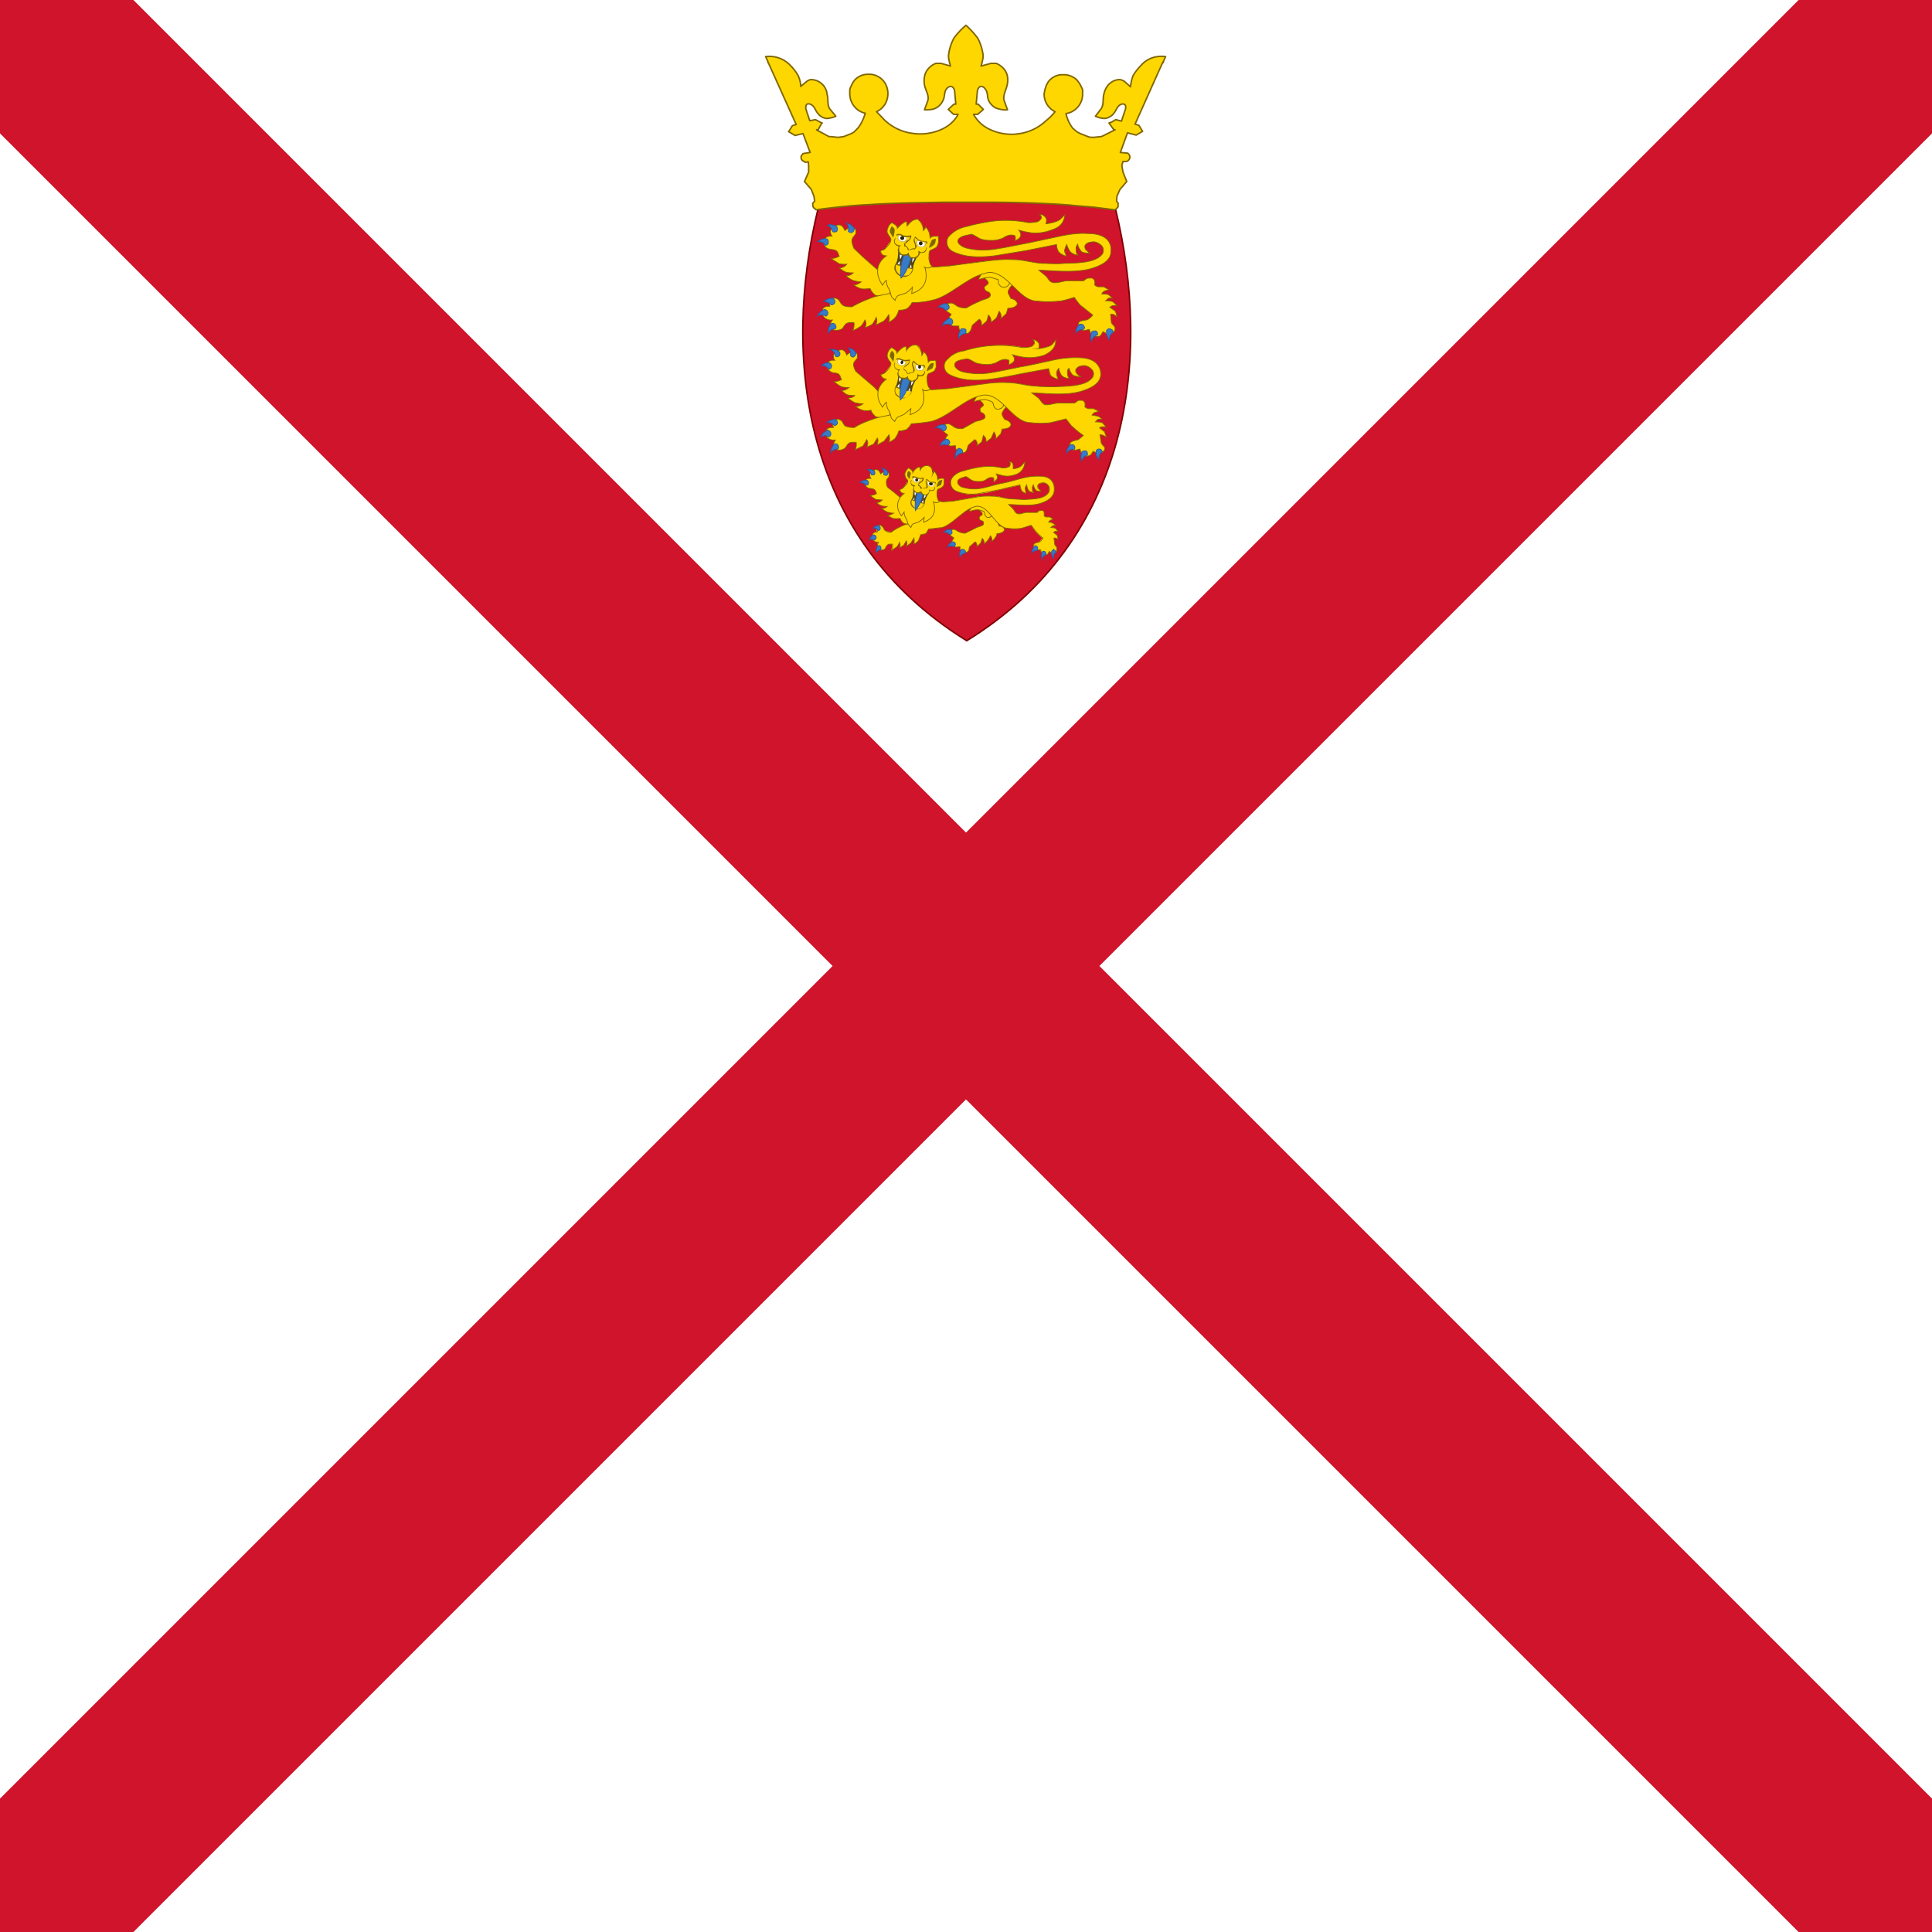 <svg xmlns="http://www.w3.org/2000/svg" id="flag-icons-je" viewBox="0 0 512 512">
  <path fill="#fff" d="M0 0h512v512H0V0Z"/>
  <path stroke="#cf142b" stroke-miterlimit="133.3" stroke-width="50" d="m0 0 512 512M0 512 512 0"/>
  <path fill="#cf142b" stroke="maroon" stroke-miterlimit="140.8" stroke-width=".4" d="M295.6 55.3c9.6 39.2 4.3 87.6-39.4 114.5-43.7-27-49-75.3-39.4-114.5 10.3-9.3 57.2-15.1 78.7 0Z"/>
  <path fill="gold" stroke="#806600" stroke-miterlimit="135.2" stroke-width=".2" d="M234 78.6a6 6 0 0 1-2.1-.4c-.6-.5-1-1-1.3-1.7-.8 0-1.6.2-2.4 0-.8-.2-1.4-.6-2-1a3 3 0 0 0 2-.8c-.7 0-1.5-.2-2.2-.4a7 7 0 0 1-1.8-1.2c.6-.1 1.3-.1 1.9-.8-.7 0-1.4 0-2-.2-.7-.3-1.2-.7-1.7-1.1.7 0 1.5-.3 2-1-.7.1-1.4 0-2-.1l-2.2-1.4c.7 0 1.5-.2 2.2-.6l-.4-1c-.6-1-1.7-.6-2.5-1-.7-.2-1.1-.8-1.2-1.5 0-.8.4-2 2.2-1.8-1-1.4 0-2.4 1-2.8 1-.4 1.7-.3 2.4 1.3a5 5 0 0 1 1.3-.8c.6-.3 1.2 0 1.6.6v1c-.3.6-.8.9-1 1.6-.2.8.5 2.3.5 2.3 2.4 2.4 5 4.6 7.6 6.8h3.7l.3 5.9H234Z"/>
  <path fill="#377bc8" stroke="#2c5aa0" stroke-miterlimit="135.2" stroke-width=".2" d="M224.3 59c.5.7.7 1.5.5 2.3.3.3.6.4 1 .3.4-.2.6-.7.6-1.1-.4-.3-.5-1-2.1-1.4Zm-4 .5a4 4 0 0 0-1 .2c.7.3 1.2.9 1.4 1.7.3.2.6 0 1 0 .3-.4.3-1 0-1.4-.3 0-.6-.4-1.4-.4v-.1Zm-1.2 3.8c-.5 0-1-.3-2.4.7.8 0 1.6.3 2 1 .4 0 .7-.2.8-.5.1-.5 0-1-.4-1.2Z"/>
  <path fill="gold" stroke="#806600" stroke-miterlimit="135.2" stroke-width=".2" d="M254 81.3c-.5-.2-1.3-1-2-1-.6 0-1.2.3-1.5.9-.1.4 0 1 .4 1.3l1.2.8a4 4 0 0 0-.8 1.4c0 .3 0 .7.4 1 .4.5.5.6 1 .7h1.4c0 .3 0 .7.2 1 .3.6 1 1 1.8 1 .4 0 .9-.3 1-.7.4-.3.3-1.2.7-1.6l1.7-1.5c.7.4.6 1 .6 1.7l1.3-1.1c.3-.5.4-1.1.5-1.7.6.4.8 1.2.7 1.9a7 7 0 0 0 1.5-1.2l.7-1.7c.5.6.6 1.3.4 2l1.5-1.4.4-1.4c1.5 0 2.4-.6 2.5-1.2 0-.5-.6-1.2-1.7-1.4l-.6-1.2a1 1 0 0 1 0-1 4 4 0 0 1 1.4-1.7l2.5-1.4-.5-2.5-6-1-6.4 1.7c1.2.5 3.8 2.4 3.6 3 0 .3-.6.6-1 1-.1.2 0 .6.2.9.3.4 1 .4 1.2.8.2.2.2.6 0 .9-.4.6-2 .8-2.6 1.2a28 28 0 0 0-3.6 1.8c-.7 0-1.4 0-2-.3Z"/>
  <path fill="gold" stroke="#806600" stroke-miterlimit="135.2" stroke-width=".2" d="M267.9 73.3s-.1 2-1 2.6c-.4.2-.9.3-1.3.2a2 2 0 0 1-1-1l-.1-1-2-.6c-1.1 0-2.2.3-3.2.6a7.2 7.2 0 0 1 2.3-3l3.5-.1 2.8 2.3Z"/>
  <path fill="gold" d="M277.2 59.3c1-.1 3-.5 3.8-1.2l1.2-1.2c-.2 2-1.2 3.3-3.4 4-1.8.7-3.7 1-5.5.8a25 25 0 0 1-3.3-.7c1 1.3.5 2.2-1 2.8 0 0 .3-1.2-.2-1.4-1-.3-2 0-3 .7-1 .4-1.9.6-2.8.6-1 0-2.1 0-3.2-.4-.7-.3-2-1.3-2.5-1.2-1.2.3-2.6.4-3.3 1.3a1 1 0 0 0 0 1c.5.7 1.4 1.2 2.4 1.4 2.4.6 5 .6 7.4.2 2.7-.4 5.9-1.1 8.6-1.6l8-1.7c2.7-.6 5.4-1 8-.8 4.7 0 6.3 2.3 6 4.8 0 2.6-3 3.8-5.3 4.5-4.3 1.2-10.1.5-13.8.4L277 73c.7.5 1 1.6 1.8 1.8 1 .4 2.8-.3 4-.4h4.4c.3-.3.7-.6 1.2-.7h1c.5.2.9.7.7 1.8.2.2.5.4.9.5h1.5l1.4.8c-.4 0-1 .2-1.3.4-.3.2-.5.4-.6.7.6 0 1.2 0 1.8.2l1 .9h-1l-.8.7s1.5 0 2 .3l1 1a6 6 0 0 0-1.2 0l-.7.4 1.4 1c.3.5.4 1 .5 1.5a7 7 0 0 0-1-.6h-.7l.2 2c0 .5.8 1 1 1.5 0 .3 0 .7-.2 1a2 2 0 0 1-2 .7l-1-.6-.6 1c-.4.3-.6.2-1.2.2-.5 0-1-.1-1.2-.4a4 4 0 0 1-.6-1.4l-1.4.3a2 2 0 0 1-1.3-.7c-.4-.5-.3-1.2 0-1.6.5-.4 1.6-.4 2.2-.6.5-.3 1-.7 1.4-1.2l-3.4-2.7a23 23 0 0 1-1.5-2s-3 1-4 1c-2 .2-4 .2-5.8 0-4.3 0-7-6-11-7.3-1-.4-2-.4-3 0-4.4.9-9.2 6-13.6 7-2 .5-3.8.7-5.6.7a5 5 0 0 1-1.3 1.6c-.7.3-1.4.4-2.2.4-.2.7-.5 1.4-1 2-.5.5-1 .9-1.7 1.2a3 3 0 0 0 0-2 8 8 0 0 1-1.3 1.7l-2 1c0-.5.4-1.1 0-1.8l-1 1.6c-.6.4-1.2.7-2 .9.4-.7.4-1.4 0-2a6 6 0 0 1-1 1.6c-.7.5-1.4.9-2.2 1.2.3-.7.4-1.4.3-2.1h-1c-1.4 0-1.5 1-2.1 1.6-.6.4-1.4.5-2 .4-1-.3-1.7-1.3-.6-2.7-1.8.2-2.7-1-2.7-2s.3-1.7 2-1.6V80c.1-.6.6-1 1.3-1 .4 0 .7.2 1 .4.4.4.5 1 1.2 1.5s2.4.4 2.4.4c1.7-1 3.6-1.8 5.5-2.5 1-.4 4.5-1 4.5-1v-8h2.9c2.4 0 8.7 1 8.7 1l4.5-.3s7.5-1.2 11-1.5c1.9-.2 3.7-.3 5.6-.2 2.7 0 5 .8 7.6 1 2 0 3.8.2 5.8 0 3-.1 8.6 0 10.3-2.6.4-.8.2-1.8-.5-2.3-.8-.7-1.8-1-2.7-.7-.6 0-1.4.5-1.5 1 0 .3 0 .7.3 1 .3.4.6.7 1 .9-.7 0-1.4 0-2-.3-.6-.6-1-1.3-1.2-2-.4.4-.5.9-.4 1.4 0 .5 0 1 .5 1.4-.8 0-1.5-.4-2-.8a6 6 0 0 1-1-2 2 2 0 0 0-.5 1.5c0 .6.2.9.4 1.6-.8-.2-1.5-.6-2-1.1-.4-.6-.6-1.3-.6-2l-8 1.6-8.5 1.4c-4.3.5-7.5.3-10.2-.8-1.3-.5-2-1-2.3-2.2-.2-1 0-1.9.8-2.5 1.2-1.2 2.8-2 4.5-2.3a49 49 0 0 1 7.8-1.5 30 30 0 0 1 8.4.5c1.3 0 2.6-.1 3-.6.3-.3.9-.7 0-1.6a2 2 0 0 1 1.7 1c.3.5 0 1.5 0 1.5h-.1Z"/>
  <path fill="none" stroke="#806600" stroke-miterlimit="135.2" stroke-width=".2" d="M277.2 59.3c1-.1 3-.5 3.8-1.2l1.2-1.2c-.2 2-1.2 3.3-3.4 4-1.8.7-3.7 1-5.5.8a25 25 0 0 1-3.3-.7c1 1.3.5 2.2-1 2.8 0 0 .3-1.2-.2-1.4-1-.3-2 0-3 .7-1 .4-1.9.6-2.8.6-1 0-2.1 0-3.2-.4-.7-.3-2-1.3-2.5-1.2-1.2.3-2.6.4-3.3 1.3a1 1 0 0 0 0 1c.5.7 1.4 1.2 2.4 1.4 2.4.6 5 .6 7.4.2 2.7-.4 5.9-1.1 8.6-1.6l8-1.7c2.7-.6 5.4-1 8-.8 4.7 0 6.3 2.3 6 4.8 0 2.6-3 3.8-5.3 4.5-4.3 1.2-10.1.5-13.8.4L277 73c.7.5 1 1.6 1.8 1.8 1 .4 2.8-.3 4-.4h4.4c.3-.3.7-.6 1.2-.7h1c.5.2.9.7.7 1.8.2.2.5.4.9.5h1.5l1.4.8a9 9 0 0 0-1.3.4c-.3.2-.5.4-.6.7.6 0 1.2 0 1.8.2l1 .9h-1l-.8.7s1.5 0 2 .3l1 1a6 6 0 0 0-1.2 0l-.7.4 1.4 1c.3.5.4 1 .5 1.5a7 7 0 0 0-1-.6h-.7l.2 2c0 .5.8 1 1 1.5 0 .3 0 .7-.2 1a2 2 0 0 1-2 .6l-1-.5-.6 1a2 2 0 0 1-1.2.4c-.5 0-1-.3-1.2-.6a4 4 0 0 1-.6-1.4l-1.4.3a2 2 0 0 1-1.3-.7c-.4-.5-.3-1.2 0-1.6.5-.4 1.6-.4 2.2-.6.5-.3 1-.7 1.4-1.2l-3.4-2.7a23 23 0 0 1-1.5-2s-3 1-4 1c-2 .2-4 .2-5.8 0-4.3 0-7-6-11-7.3-1-.4-2-.4-3 0-4.4.9-9.2 6-13.6 7-2 .5-3.8.7-5.6.7a5 5 0 0 1-1.3 1.6c-.7.3-1.4.4-2.2.4-.2.7-.5 1.4-1 2-.5.5-1 .9-1.7 1.2a3 3 0 0 0 0-2 8 8 0 0 1-1.3 1.7l-2 1c0-.5.4-1.1 0-2-.3.7-.6 1.3-1 1.8-.6.4-1.2.7-2 .9.4-.7.4-1.4 0-2a6 6 0 0 1-1 1.6c-.7.5-1.4.9-2.2 1.2.3-.7.4-1.4.3-2.1h-1c-1.4 0-1.5 1-2.1 1.6-.6.4-1.4.5-2 .4-1-.3-1.7-1.3-.6-2.7-1.8.2-2.7-1-2.7-2s.3-1.7 2-1.6V80c.1-.6.6-1 1.3-1 .4 0 .7.2 1 .4.4.4.5 1 1.2 1.5s2.4.4 2.4.4c1.7-1 3.6-1.8 5.5-2.5 1-.4 4.5-1 4.5-1v-8h2.9c2.4 0 8.7 1 8.7 1l4.5-.4 11-1.4c1.9-.2 3.7-.3 5.6-.2 2.7 0 5 .8 7.6 1 2 0 3.8.2 5.8 0 3-.1 8.6 0 10.3-2.6.4-.8.2-1.8-.5-2.3-.8-.7-1.8-1-2.7-.7-.6 0-1.4.5-1.5 1 0 .4 0 .7.3 1l1 .9s-1.6 0-2.2-.4c-.5-.6-.9-1.2-1-2-.4.5-.5 1-.4 1.5 0 .5 0 1 .5 1.4-.8 0-1.5-.4-2-.8a6 6 0 0 1-1-2l-.6 1.5c0 .6.3.9.5 1.6-.8-.2-1.5-.6-2-1.1-.4-.6-.6-1.3-.6-2l-8 1.6-8.5 1.4c-4.3.5-7.5.3-10.2-.8-1.3-.5-2-1-2.3-2.3-.2-1 .1-1.8.8-2.4 1.2-1.2 2.8-2 4.5-2.3a49 49 0 0 1 7.8-1.5 30 30 0 0 1 8.4.5c1.3 0 2.6-.1 3-.6.3-.3.9-.7 0-1.6a2 2 0 0 1 1.7 1c.3.5 0 1.5 0 1.5h-.1Z"/>
  <path fill="gold" d="M245 70.8c1 .6 2-.2 2-.2a2 2 0 0 1-.6-1c-.2-.6-.3-1.2-.2-1.7-.1-1.5.5-1.7.5-1.6l1.4-.7c.3-.4.5-.8.6-1.3v-1.7c-1.5 0-1.8 0-2.2.5l-.2-1.3a4.3 4.3 0 0 0-1-1.7c0 .4-.4.8-.6 1a6 6 0 0 0-.5-2l-1-1c-.5.1-1 .2-1.3.4a6 6 0 0 0-1.5 1.4 2 2 0 0 1 0-1.1 2 2 0 0 0-.6 0l-1 .7-1 1c0-.5-.2-.8-1.5-1.5-.5.4-.8.8-1 1.4-.2.4-.3 1-.1 1.4l.8 1.3s.4.5-.4 1.7l-1.2 1.3-1.1.4c.3.8.4 1.2 1.6 1.3-2.8 2-3 5-1 7.8.2-.5.6-1 1-1.3 0 .8.2 1.6.7 2.3.3.3.4 1.7.8 2.2l.8.8s.3-1.1.9-1.3l1.9-.6a7 7 0 0 0 1.8-1.6l-.2 1.7c3.6-1.2 4.4-3.7 3.5-7Z"/>
  <path fill="#504416" d="M238 66.4c.1 1.2-.1 2.5-.6 3.6l2.3 1 2.3.2c-.1-1 .8-2.8 1.2-3.4h-1.6l-.7-.7-1.4.3-1.3-1h-.1Z"/>
  <path fill="#fff" d="M238.6 67c-.2.5-.2 1.1 0 1.7l.6-1.4-.6-.3Zm3.3 1-.2 1.6c.4-.4.6-1 .8-1.5h-.6V68Zm-3.4 1.2a3 3 0 0 0-1 1.5h.8l.2-1.5Zm3 .8-.7 1.4.6.3c.2-.5.2-1.1 0-1.7Zm-2.7-7.7c-.4 0-.7.2-.8.5-.2.5 0 1 .8 1.2.5.2 1.2 0 1.5-.6.2-.5-.3-.8-1-1h-.5v-.1Zm4.8 1.5c-.3 0-.6 0-.7.4-.1.6.3 1.2 1 1.3.7.2 1.2 0 1.3-.5.2-.5-.2-.8-1-1a3 3 0 0 0-.6-.2Z"/>
  <path fill="#d1b948" d="M238.8 62.2h-.4c-.3 0-.5.3-.5.6-.1.3 0 .5 0 .8l.9.5c.7.2 1.4 0 1.6-.7 0-.3 0-.6-.2-.7-.3-.2-.6-.4-1-.4h-.4v-.1Zm0 .2h.5l.7.5c.2 0 .3.3.2.4a1 1 0 0 1-1.3.6c-.3-.1-.6-.3-.7-.5a.7.7 0 0 1-.1-.6c0-.2.1-.3.3-.3h.4v-.1Zm4.8 1.2h-.2c-.3 0-.6.2-.6.5-.1.6.3 1.2 1 1.4h1c.3 0 .5-.3.6-.6 0-.3 0-.5-.2-.7l-.8-.5h-.8v-.1Zm0 .2.7.2c.3 0 .5.2.7.3 0 .2.2.4 0 .6 0 .2-.2.3-.3.4h-.8a1 1 0 0 1-.8-1.2c0-.2 0-.2.3-.2h.2v-.1Z"/>
  <path fill="gold" d="M238.8 61.3c-.4 0-.7 0-1 .2v.6h.4l.6.2 1.2.5h1.3l-1-.6c-.5-.2-1-.8-1.5-1ZM245 63h-2.5l1 .7 1.3.2h.6l.4.4.2-.6c-.2-.4-.5-.7-1-.7Zm-7.6 7c-1.2 3 3.6 4.5 4.3 1.2-1.6-.1-3-.6-4.3-1.3Z"/>
  <path fill="#806600" d="m237.4 69.8-.1.2c-.4.6-.4 1.4 0 2a2.5 2.5 0 0 0 4.7-.7V71h-.2c-1.5-.1-3-.6-4.2-1.3l-.2-.2v.2Zm0 .3c1.4.6 2.9 1 4.4 1.2a3 3 0 0 1-1 1.6c-.7.2-1.3.2-2 0-.5-.2-1-.6-1.2-1.1-.3-.6-.3-1.2 0-1.7h-.1Z"/>
  <path fill="#377bc8" stroke="#2c5aa0" stroke-miterlimit="135.2" stroke-width=".2" d="M239.6 67.4c-.7 2-1.2 4.2-.8 6.3 1.4-1.5 2.2-3.7 2.7-5.7l-.4-.3a6 6 0 0 1-.4-.6 3 3 0 0 1-.6.3h-.6Z"/>
  <path fill="gold" d="M243.2 58.2c-.5 0-1 .1-1.4.3a6 6 0 0 0-1.4 1.3v-1a2 2 0 0 0-.6 0l-1 .7-1 1c.4 0 1.5-1 1.9-.8.3 0 0 1 .4 1s.8-.6 1.4-1c.4-.5 1-.8 1.4-.7.4.3.8.7 1 1.3 0 .8.3 1.6.6 1.7.4.2.7-.7 1-.6.4 0 .6 1.5 1 1.7l-.2-1.4-.6-1a2 2 0 0 0-.5-.6c0 .4-.3.8-.5 1a6 6 0 0 0-.5-2l-1-1Zm-6 5.2c-.4.8.2 1.6 1.3 1.8l-.4 1 .5 1 1 .5 1-.4.7.9 1 .2 1-.7.6-.8h.7l.7-.4.2-.8a2 2 0 0 1-2.4.4c0 .4-.2.8-.4 1.2a1 1 0 0 1-1 .2 2 2 0 0 1-1-.8c-.3.2-.7.4-1 .3-.4-.1-.8-.5-1-1 0-.4.1-.8.5-1.1-2.2-.6-1.4-1.2-2-1.5Zm-1 .2-1.8 2.5-1.1.4c.3.8.4 1.2 1.6 1.3-2.8 2-3 5-1 7.8.2-.5.6-1 1-1.3 0 .8.2 1.6.7 2.3.3.3.4 1.7.8 2.2l.8.8s.3-1.1.9-1.3l1.9-.6a7 7 0 0 0 1.8-1.6l-.2 1.7c3.6-1.2 4.4-3.7 3.5-7 .9.6 1.9-.2 2-.2-.4-.3-.6-.6-.7-1-.2-.6-.2-1.2-.2-1.7l-.1-1.1-.5 1.5v1.6a5 5 0 0 1-1.7-1c.3 1.3.6 2.5.7 3.7 0 .8-.1 1.6-.4 2.3-.4.6-1 1.1-1.5 1.6 0-.7.2-1.4.3-2l-.3-2.8-.8 2.6-1.1 1.8c.2-2 0-2-.2-2.7 0 0-.4 2.4-1.2 3.4a7 7 0 0 1-1.5.7c-.3 0-.5.3-.6.5l-.6-1.6a10 10 0 0 1-1.1-2c-.3-1.1 1-3.4 1-3.4-.4 0-1 .6-1.5 1.3-.5.5-.9 1-1.2 1.6-.3-.7-.4-1.5-.5-2.2 0-.7.2-1.4.7-2 .5-1 3-2.8 3-2.8a4 4 0 0 1-2.6 0l1.2-1.5a6 6 0 0 0 .5-1.8Zm4.7 1-1.3.2v.5h.5l.7 1 1.6-.4.2-.3-1.4-.8h-.4v-.2Z"/>
  <path fill="none" stroke="#806600" stroke-miterlimit="135.2" stroke-width=".2" d="M245 70.8c1 .6 2-.2 2-.2a2 2 0 0 1-.6-1c-.2-.6-.3-1.2-.2-1.7-.1-1.5.5-1.7.5-1.6l1.4-.7c.3-.4.5-.8.6-1.3v-1.7c-1.5 0-1.8 0-2.2.5l-.2-1.3a4.3 4.3 0 0 0-1-1.7c0 .4-.4.8-.6 1 0-1.2-.6-2.3-1.5-3-1.3 0-2 .8-2.8 1.8a2 2 0 0 1 0-1.1 2 2 0 0 0-.6 0l-1 .7-1 1c0-.5-.2-.8-1.5-1.5-.5.4-.8.8-1 1.4-.2.4-.3 1-.1 1.4l.8 1.3s.4.5-.4 1.7l-1.2 1.3-1.1.4c.3.8.4 1.2 1.6 1.3-2.8 2-3 5-1 7.8.2-.5.6-1 1-1.3 0 .8.2 1.6.7 2.3.3.3.4 1.7.8 2.2l.8.8s.3-1.1.9-1.3l1.9-.6a7 7 0 0 0 1.8-1.6l-.2 1.7c3.6-1.2 4.4-3.7 3.5-7Z"/>
  <path fill="#806600" d="M236.3 60a3 3 0 0 0-.5 1.5l.9 1.5c.2-.7.4-1.4.4-2.1 0-.4-.8-1-.8-1Zm2 2h-.3c-.2 0-.4 0-.5.4.2 0 .5 0 .7-.2h.2l1 .6h1.8l-.2.6-.8.5-.3.4a1 1 0 0 0-.3.3v.7h.2c.3 0 .7.4.7.8l.2.2h.6a1 1 0 0 1 1-.2h.2V66l.4-.5v-.3a7 7 0 0 0-.2-.5l-.3-1V63l1.5 1h1.2c.2 0 .2.2.3.3l.4.5-.1-.7c-.2-.2-.3-.2-.5-.2l-1.1-.1c-.6-.2-1-.6-1.4-1l-.2-.1-.1.2c-.2.3-.3.6-.3 1l.4 1v.9c-.5 0-1 0-1.4.4h-.2c-.2-.5-.6-1-1-1.2v-.4l.4-.3.8-.7c.2-.3.4-.6.4-1v-.2h-.3c-.6.1-1.1.1-1.6 0-.3 0-.6-.3-1-.4l-.3-.1Zm-1 1c-.4.5-.5 1-.2 1.6.3.4.6.6 1 .7v.2l-.2.7c0 .5.4 1 .7 1.3.3.2.7.3 1.2.3l.7-.2.6.6c.3.2.7.3 1 .3.9 0 1.5-.6 1.7-1.4V67c.4.1.8 0 1.2-.1.4-.3.7-1 .6-1.4-.3.2 0 .7-.8 1.2a1 1 0 0 1-1 0l-.4-.3v.8l-.2.5c-.3.3-.7.5-1 .5-.4 0-.7 0-1-.2l-.3-.6-.1-.5-.3.3-.3.2h-.5a1 1 0 0 1-.8-.1c-.4-.3-.6-.7-.6-1.1v-.5c0-.2 0-.3.2-.4l.2-.3h-.4c-.4 0-.7-.2-1-.5-.4-.6 0-1 0-1.4Zm10.7.3s-.8 0-1.1.4c-.3.6-.6 1.3-.7 2 .5-.2 1-.5 1.5-1 .2-.4.3-1 .3-1.4Z"/>
  <path fill="#2b2200" d="M239.2 62.6a.5.5 0 1 0-.2 1 .5.5 0 0 0 .2-1ZM244 64a.5.5 0 1 0 0 1 .5.5 0 0 0 0-1Z"/>
  <path fill="#377bc8" stroke="#2c5aa0" stroke-miterlimit="135.2" stroke-width=".2" d="M220.6 79c-.4.2-1-.2-2.3 1 .7-.1 1.5.2 2 .8.4 0 .7-.2.9-.5a1 1 0 0 0-.6-1.3Zm30.3 1.5c-.4 0-1-.2-2.3.9.7-.1 1.5.2 2 .8.3 0 .7-.2.9-.5a1 1 0 0 0-.6-1.2ZM218.4 82c-.3.4-1 .3-1.8 1.8a2 2 0 0 1 2.3 0c.3-.2.5-.5.5-.8 0-.6-.5-1-1-1Zm33 2.4c-.3.4-1 .3-1.7 1.9.6-.5 1.5-.6 2.3-.2.3-.2.5-.5.5-.8a1 1 0 0 0-1-1h-.1Zm-30.6 1.3c-.3 0-.5 0-.6.2-.1.4-.8.7-.7 2.4a2 2 0 0 1 1.9-1.2c.2-.2.2-.6 0-1a.9.9 0 0 0-.6-.4Zm65.7.2h-.4c-.2.5-1 .7-1 2.4.4-.7 1.2-1 2-1 .3-.2.4-.5.2-.8a.9.9 0 0 0-.8-.6Zm-31.3 1.2c-.3 0-.5 0-.6.2 0 .4-.7.7-.5 2.4a2 2 0 0 1 1.9-1.3v-1a.9.9 0 0 0-.8-.3Zm39 0a1 1 0 0 0-1 .6c.2.5-.2 1 .8 2.4a2 2 0 0 1 1-2c0-.4-.2-.7-.5-.8l-.3-.1v-.1Zm-4.2.6a1 1 0 0 0-.7.3c0 .5-.6 1 0 2.5a2 2 0 0 1 1.5-1.7c.2-.3 0-.7-.2-1a1 1 0 0 0-.6-.1Z"/>
  <path fill="gold" stroke="#806600" stroke-miterlimit="128.6" stroke-width=".2" d="M234 110.8c-.6 0-1.3-.2-2-.4-.5-.5-1-1-1.2-1.7-.7.2-1.5.2-2.3 0a6 6 0 0 1-1.8-1 3 3 0 0 0 2-.7 9 9 0 0 1-2.2-.3 10 10 0 0 1-1.8-1.2c.6-.1 1.3-.1 1.8-.7-.7 0-1.4 0-2-.2-.6-.3-1-.7-1.5-1.1.7 0 1.4-.3 2-.8a7 7 0 0 1-2-.2 10 10 0 0 1-2-1.4 4 4 0 0 0 2-.5l-.4-1c-.5-1-1.6-.6-2.3-1a2 2 0 0 1-1.1-1.4c-.1-.7.3-2 2-1.7-.8-1.3 0-2.2 1-2.6.9-.4 1.6-.3 2.2 1.2.3-.4.8-.6 1.3-.8.5-.2 1.2 0 1.5.6v1c-.3.5-.8.8-1 1.5-.1.8.6 2 .6 2l4.9 4.2 2.3 2.5h3.4l.3 5.5H234v.2Z"/>
  <path fill="#377bc8" stroke="#2c5aa0" stroke-miterlimit="128.6" stroke-width=".2" d="M224.8 92.2c.5.5.7 1.2.6 2 .2.3.5.5.8.4.4-.2.7-.7.6-1.1-.3-.3-.4-1-2-1.3Zm-3.8.4h-1a2 2 0 0 1 1.4 1.8c.2.2.6.2.9 0 .4-.3.4-1 0-1.3-.2 0-.5-.4-1.3-.5Zm-1.1 3.6c-.4 0-1-.3-2.3.7.7-.1 1.5.2 2 .9.3 0 .6-.1.7-.4.2-.5 0-1-.4-1.2Z"/>
  <path fill="gold" stroke="#806600" stroke-miterlimit="128.6" stroke-width=".2" d="M253.2 113.3c-.6-.2-1.3-1-2-1-.6 0-1.2.4-1.4.9-.1.4 0 1 .4 1.3l1 .8c-.4.3-.6.7-.7 1.2 0 .4.1.7.5 1 .3.5.4.6 1 .7l1.2-.1c0 .3 0 .6.2 1 .3.5 1 .9 1.7.9.4 0 .9-.2 1-.6.3-.3.3-1.2.6-1.5l1.6-1.4c.7.4.7 1 .6 1.6l1.3-1 .4-1.7c.5.4.8 1 .7 1.8l1.4-1.1.7-1.6c.4.5.6 1.2.4 1.9l1.4-1.4.4-1.3c1.4 0 2.3-.5 2.3-1.2 0-.4-.5-1.1-1.6-1.3a6 6 0 0 1-.6-1 1 1 0 0 1 0-1 4 4 0 0 1 1.4-1.6c.7-.6 1.5-1 2.4-1.4l-.5-2.4-5.6-1-6.2 1.6c1 .5 3.6 2.3 3.4 3 0 .2-.6.5-.8.8-.2.3 0 .6 0 .9.4.4 1 .4 1 .8.3.2.3.5.2.8-.4.6-1.8.8-2.5 1l-3.4 1.9c-.7 0-1.4 0-2-.3Z"/>
  <path fill="gold" stroke="#806600" stroke-miterlimit="128.6" stroke-width=".2" d="M266.3 105.7s0 2-1 2.5c-.4.2-.8.3-1.2.2-.4-.2-.7-.6-.8-1l-.2-.8a8 8 0 0 0-2-.7c-1 0-2 .2-3 .6a6 6 0 0 1 2.2-2.8l3.3-.2 2.7 2.2Z"/>
  <path fill="gold" d="M275.2 92.4c1-.1 3-.5 3.6-1.1l1-1.2c0 1.9-1 3-3 4a12 12 0 0 1-5.3.6 24 24 0 0 1-3.2-.7c1 1.3.6 2-1 2.7 0 0 .3-1.2-.1-1.3-1-.4-2 0-3 .6-.8.4-1.7.6-2.5.6-1 0-2-.1-3-.4-.7-.3-2-1.2-2.5-1.1-1 .2-2.4.3-3 1a1 1 0 0 0 0 1.2c.5.7 1.3 1.1 2.2 1.3 2.3.5 4.7.6 7 .2 2.6-.4 5.6-1.1 8.2-1.6 2.5-.4 5.8-1.2 7.8-1.6 2.4-.6 5-.9 7.5-.8 4.4 0 5.9 2.3 5.8 4.6-.2 2.5-3 3.6-5.2 4.3-4 1.2-9.6.5-13.1.4l1.7 1.3c.6.5 1 1.5 1.7 1.8 1 .3 2.7-.4 3.8-.4h4.2l1-.7h1c.6.2.9.7.7 1.7.2.2.5.4.9.5h1.4l1.4.7-1.3.4-.5.6 1.6.3c.4.2.8.5 1 .8h-1a5 5 0 0 0-.7.7s1.4 0 1.9.3l.9 1H292c-.3 0-.5.2-.6.3l1.3 1 .5 1.4-1-.5-.7-.1.3 2c0 .4.7 1 .9 1.3.2.4 0 .8-.2 1a2 2 0 0 1-1.8.6l-1-.5-.6.9c-.4.3-.6.3-1.2.2-.4 0-.8 0-1.1-.3-.3-.4-.5-1-.6-1.4l-1.3.3a2 2 0 0 1-1.3-.6c-.3-.5-.2-1.1.2-1.5.4-.4 1.4-.5 2-.7l1.3-1.1c-1.2-.8-2.2-1.7-3.2-2.6l-1.4-1.8-4 1a22 22 0 0 1-5.4 0c-4 0-6.8-5.7-10.4-7-1-.4-2-.4-3-.1-4.1.9-8.7 5.8-13 6.8a46 46 0 0 1-5.2.6c-.3.6-.7 1-1.2 1.5a6 6 0 0 1-2.1.4 7 7 0 0 1-1 2 6 6 0 0 1-1.6 1c.2-.6.2-1.3 0-2l-1.3 1.7-1.8 1c0-.5.4-1.1 0-1.8l-1 1.6-1.8.8a2 2 0 0 0 0-2l-1 1.7-2.1 1c.3-.5.4-1.2.3-2h-1c-1.3 0-1.4 1-2 1.6-.6.4-1.4.6-2 .4-.8-.3-1.5-1.2-.5-2.6-1.7.2-2.6-.8-2.5-1.8 0-1 .3-1.6 2-1.5-.2-.4-.3-.8-.2-1.2 0-.6.6-1 1.3-1 .4 0 .7.2 1 .4.4.4.5 1 1 1.4a6 6 0 0 0 2.4.4c1.6-1 3.4-1.7 5.2-2.3 1-.4 4.2-1 4.2-1v-7.7c1 0 1.9.2 2.8 0 2.3 0 8.3 1 8.3 1l4.3-.3 10.6-1.4c1.7-.2 3.4-.3 5.2-.2 2.6 0 4.8.8 7.2.9 1.9.2 3.7.2 5.5.2 3-.2 8.2 0 9.9-2.6.4-.8.2-1.7-.5-2.2-.7-.7-1.7-1-2.6-.7-.6 0-1.3.6-1.4 1 0 .4 0 .8.3 1 .2.3.5.6 1 .8-.7 0-1.4 0-2-.3-.5-.6-1-1.2-1.1-2-.4.4-.5 1-.4 1.4 0 .5.1 1 .5 1.4-.8 0-1.5-.4-2-.8-.4-.6-.7-1.2-.8-1.8a2 2 0 0 0-.6 1.3c0 .6.3.9.4 1.5-.8-.2-1.4-.5-2-1-.3-.6-.5-1.3-.5-2-1.5.5-4.4 1-7.6 1.6a95 95 0 0 1-8 1.4c-4.2.5-7.2.2-9.7-.8-1.3-.5-2-1-2.3-2.1-.2-1 .1-1.8.8-2.4 1.1-1.2 2.6-2 4.3-2.2 2.4-.6 4.9-1.1 7.4-1.4a27 27 0 0 1 8 .4c1.2.2 2.5 0 2.9-.5.3-.3.8-.7 0-1.5a2 2 0 0 1 1.6 1c.2.4 0 1.4 0 1.4h-.1Z"/>
  <path fill="gold" stroke="#806600" stroke-miterlimit="128.6" stroke-width=".2" d="M275.2 92.4c1-.1 3-.5 3.6-1.1l1-1.2c0 1.9-1 3-3 4a12 12 0 0 1-5.3.6 24 24 0 0 1-3.2-.7c1 1.3.6 2-1 2.7 0 0 .3-1.2-.1-1.3-1-.4-2 0-3 .6-.8.4-1.7.6-2.5.6-1 0-2-.1-3-.4-.7-.3-2-1.2-2.5-1.1-1 .2-2.4.3-3 1a1 1 0 0 0 0 1.2c.5.7 1.3 1.1 2.2 1.3 2.3.5 4.7.6 7 .2 2.6-.4 5.6-1.1 8.2-1.6 2.5-.4 5.8-1.2 7.8-1.6 2.4-.6 5-.9 7.5-.8 4.4 0 5.9 2.3 5.8 4.6-.2 2.5-3 3.6-5.2 4.3-4 1.2-9.6.5-13.1.4l1.7 1.3c.6.5 1 1.5 1.7 1.8 1 .3 2.7-.4 3.8-.4h4.2l1-.7h1c.6.2.9.7.7 1.7.2.2.5.4.9.5h1.4l1.4.7-1.3.4-.5.6 1.6.3c.4.2.8.5 1 .8h-1a5 5 0 0 0-.7.7s1.4 0 1.9.3l.9 1H292c-.3 0-.5.2-.6.3l1.3 1 .5 1.4-1-.5-.7-.1.3 2c0 .4.7 1 .9 1.3.2.4 0 .8-.2 1a2 2 0 0 1-1.8.6l-1-.5-.6.9a2 2 0 0 1-1.2.4c-.5 0-.9-.2-1.1-.5-.3-.4-.5-1-.6-1.4l-1.3.3a2 2 0 0 1-1.3-.6c-.3-.5-.2-1.1.2-1.5.4-.4 1.4-.5 2-.7l1.3-1.1c-1.2-.8-2.2-1.7-3.2-2.6l-1.4-1.8-4 1a22 22 0 0 1-5.4 0c-4 0-6.8-5.7-10.4-7-1-.4-2-.4-3-.1-4.1.9-8.7 5.8-13 6.8a46 46 0 0 1-5.2.6c-.3.6-.7 1-1.2 1.5a6 6 0 0 1-2.1.4 7 7 0 0 1-1 2 6 6 0 0 1-1.6 1c.2-.6.2-1.3 0-2l-1.3 1.7-1.8 1c0-.5.4-1.1 0-1.8l-1 1.6-1.8.8a2 2 0 0 0 0-2l-1 1.7-2.1 1c.3-.5.4-1.2.3-2h-1c-1.3 0-1.4 1-2 1.6-.6.4-1.4.6-2 .4-.8-.3-1.5-1.2-.5-2.6-1.7.2-2.6-.8-2.5-1.8 0-1 .3-1.6 2-1.5-.2-.4-.3-.8-.2-1.2 0-.6.6-1 1.3-1 .4 0 .7.2 1 .4.4.4.5 1 1 1.4a6 6 0 0 0 2.4.4c1.6-1 3.4-1.7 5.2-2.3 1-.4 4.2-1 4.2-1v-7.7c1 0 1.9.2 2.8 0 2.3 0 8.3 1 8.3 1l4.3-.3 10.6-1.4c1.7-.2 3.4-.3 5.2-.2 2.6 0 4.8.8 7.2.9 1.9.2 3.7.2 5.5.2 3-.2 8.2 0 9.9-2.6.4-.8.2-1.7-.5-2.2-.7-.7-1.7-1-2.6-.7-.6 0-1.3.6-1.4 1-.1.3 0 .7.3 1 .2.3.5.5 1 .8-.8 0-1.5-.1-2.1-.4a4 4 0 0 1-1-1.8c-.4.3-.5.8-.4 1.3 0 .5.1 1 .5 1.4-.8 0-1.5-.3-2-.7-.4-.6-.7-1.2-.8-2a2 2 0 0 0-.6 1.4c0 .6.3.9.4 1.5-.8-.2-1.4-.5-2-1l-.5-1.8-7.6 1.4a95 95 0 0 1-8 1.4c-4.2.5-7.2.2-9.7-.8-1.3-.5-2-1-2.3-2.1-.2-1 .1-1.8.8-2.4 1.1-1.2 2.6-2 4.3-2.2a31 31 0 0 1 15.4-.9c1.2 0 2.5-.1 2.9-.5.3-.4.8-.8 0-1.6a2 2 0 0 1 1.6 1c.2.4 0 1.4 0 1.4h-.1Z"/>
  <path fill="gold" d="M244.6 103.3c.9.6 1.8-.1 2-.2-.4-.3-.6-.6-.7-1a6 6 0 0 1-.2-1.6c-.1-1.4.5-1.6.5-1.5l1.3-.6c.3-.3.5-.8.6-1.2l-.1-1.7c-1.3 0-1.7 0-2 .5l-.2-1.3a4 4 0 0 0-.5-1l-.5-.5c0 .3-.3.7-.5 1 0-.7-.3-1.4-.5-2a1.5 1.5 0 0 0-2.2-.6c-.6.3-1 .8-1.4 1.3v-1h-.6a6.2 6.2 0 0 0-1.9 1.7c0-.5-.2-.8-1.4-1.5-.5.3-.8.8-1 1.3a2 2 0 0 0-.1 1.4c.2.4.4.8.8 1.2 0 0 .4.4-.4 1.6a6 6 0 0 1-1.1 1.2c-.3.3-.7.4-1.1.4.3.8.4 1.2 1.5 1.3-2.6 1.9-3 4.9-1 7.4.3-.5.6-1 1-1.3 0 .8.2 1.6.7 2.3.3.2.4 1.6.7 2l.8.8s.4-1 .9-1.2l1.6-.7 1.8-1.5-.2 1.6c3.4-1.2 4.2-3.5 3.3-6.7Z"/>
  <path fill="#504416" d="M238 99a7 7 0 0 1-.7 3.6l2.2.9 2.2.2c-.1-1 .7-2.6 1.2-3.2h-1.6l-.8-.7-1.3.3-1.2-1Z"/>
  <path fill="#fff" d="M238.4 99.7c-.2.5-.2 1 0 1.6l.6-1.3-.6-.3Zm3.2 1-.2 1.5c.4-.4.6-.9.8-1.4l-.6-.1Zm-3.2 1c-.5.4-.7.9-.8 1.5h.6l.2-1.4v-.1Zm2.8.9-.7 1.3.6.3c.1-.5.1-1.1 0-1.6Zm-2.6-7.3c-.5 0-.8 0-1 .4 0 .5.3 1 1 1 .5.3 1.1 0 1.4-.5 0-.4-.3-.7-1-1h-.4Zm4.5 1.3c-.3 0-.5 0-.6.4-.1.5.3 1 .9 1.2.6.2 1.2 0 1.3-.5 0-.4-.2-.8-1-1l-.6-.1Z"/>
  <path fill="#d1b948" d="M238.6 95.2h-.4c-.3 0-.5.2-.5.5s0 .5.2.7c.2.3.5.5.8.5.5.2 1.2 0 1.5-.6 0-.3 0-.6-.2-.7-.3-.2-.6-.4-1-.4h-.4Zm0 .2h.5l.7.4.2.4a1 1 0 0 1-1.3.5.7.7 0 0 1-.6-.4.6.6 0 0 1-.1-.5c0-.2 0-.4.3-.4h.4-.1Zm4.6 1h-.2c-.3.1-.5.3-.5.5-.2.6.3 1.3 1 1.4h.9c.2-.1.4-.3.5-.6 0-.3 0-.5-.2-.7-.3-.2-.5-.4-.8-.4a3 3 0 0 0-.7-.1v-.1Zm0 .3h.7l.7.5v.5l-.3.4h-.8a1 1 0 0 1-.8-1.1c0-.2.2-.3.4-.3Z"/>
  <path fill="gold" d="M238.6 94.3a1 1 0 0 0-.8.2l-.1.5h.4l.5.2 1.2.5h1.2l-1-.5c-.4-.3-.8-.8-1.3-1h-.1Zm6 1.7H242l1 .7h1.3l.5.3.4.2.2-.5a1 1 0 0 0-.8-.7h-.1Zm-7.2 6.6c-1.2 2.9 3.4 4.4 4 1.2a9.7 9.7 0 0 1-4-1.2Z"/>
  <path fill="#806600" d="M237.3 102.3v.2c-.3.6-.3 1.3 0 2a2.4 2.4 0 0 0 4.3-.7v-.2a9 9 0 0 1-4-1.2h-.2l-.1-.1Zm.2.4c1.2.6 2.6 1 4 1-.2.7-.6 1.2-1 1.6a3 3 0 0 1-1.7 0 3 3 0 0 1-1.4-1.1 2 2 0 0 1 0-1.5Z"/>
  <path fill="#377bc8" stroke="#2c5aa0" stroke-miterlimit="128.6" stroke-width=".2" d="M239.3 100c-.6 2-1 4-.7 6 1.4-1.4 2-3.4 2.6-5.4l-.4-.3-.3-.5-.6.3h-.6Z"/>
  <path fill="gold" d="M242.8 91.4c-.5 0-1 0-1.3.2-.6.3-1 .8-1.4 1.3v-1h-.5a4 4 0 0 0-1 .7c-.4.3-.8.6-1 1 .5 0 1.5-1 1.9-.8.3 0 0 1 .4 1s.8-.6 1.3-1.1c.4-.4 1-.7 1.4-.6.4.3.7.8.8 1.3.2.7.4 1.4.7 1.6.3 0 .6-.7 1-.6.3 0 .5 1.4.9 1.6l-.3-1.3a4 4 0 0 0-1-1.5c0 .3-.3.7-.4 1 0-.7-.3-1.4-.5-2l-1-.8Zm-5.6 4.8c-.4.9.2 1.6 1 1.8l-.3 1 .6 1 1 .4 1-.4.6.8.8.2 1-.6.6-.8h.7l.6-.3.2-.8a2 2 0 0 1-2.2.3c0 .4-.2.8-.4 1.2-.3.2-.7.3-1 .2a2 2 0 0 1-1-.8c-.3.2-.6.4-1 .3a1 1 0 0 1-.8-.8c-.1-.5 0-1 .4-1.2-2-.6-1.3-1.1-1.8-1.5Zm-1 .3-1.7 2.3c-.3.3-.7.4-1.1.5.3.7.4 1 1.5 1.2-2.6 1.9-3 4.9-1 7.4.3-.5.6-1 1-1.3 0 .8.2 1.6.7 2.3.3.2.4 1.6.7 2l.8.8s.4-1 .9-1.2l1.6-.7 1.8-1.5-.2 1.6c3.4-1.2 4.2-3.5 3.3-6.7.9.6 1.8-.1 2-.2-.4-.3-.6-.6-.7-1-.2-.5-.2-1-.2-1.6l-.1-1-.5 1.5v1.4l-1.6-.8.7 3.5c0 .7-.2 1.5-.4 2.2-.4.6-1 1-1.5 1.5l.3-2-.3-2.6a14 14 0 0 1-.7 2.4l-1 1.8c0-1.8 0-2-.2-2.6 0 0-.4 2.3-1.2 3.2l-1.4.7c-.3 0-.5.3-.6.5l-.6-1.5c-.4-.7-.8-1.3-1-2-.3-1 1-3.2 1-3.2-.4 0-1 .6-1.5 1.3l-1.1 1.4c-.2-.7-.4-1.3-.4-2 0-.6.2-1.3.5-1.8.6-1 3-2.8 3-2.8-.9.3-1.7.3-2.5 0 0 0 1-1.1 1-1.4.4-.5.5-1.1.6-1.7Zm4.4 1h-1.1v.5h.5l.6 1 1.6-.4.2-.3-1.4-.8a2 2 0 0 0-.4 0Z"/>
  <path fill="none" stroke="#806600" stroke-miterlimit="128.6" stroke-width=".2" d="M244.6 103.3c.9.6 1.8-.1 2-.2-.4-.3-.6-.6-.7-1a6 6 0 0 1-.2-1.6c-.1-1.4.5-1.6.5-1.5l1.3-.6c.3-.3.5-.8.6-1.2l-.1-1.7c-1.3 0-1.7 0-2 .5l-.2-1.3a4 4 0 0 0-.5-1l-.5-.5c0 .3-.3.7-.5 1 0-1.1-.6-2.2-1.5-2.8-1.2 0-2 .6-2.6 1.5v-1h-.6a6.2 6.2 0 0 0-1.9 1.7c0-.5-.2-.8-1.4-1.5-.5.3-.8.8-1 1.3a2 2 0 0 0-.1 1.4c.2.4.4.8.8 1.2 0 0 .4.4-.4 1.6a6 6 0 0 1-1.1 1.2c-.3.2-.7.4-1.1.4.3.8.4 1 1.5 1.3-2.6 1.9-3 4.8-1 7.4.3-.5.6-1 1-1.3 0 .8.2 1.6.7 2.3.3.2.4 1.6.7 2l.8.8s.4-1 .9-1.2l1.6-.7 1.8-1.5-.2 1.6c3.4-1.2 4.2-3.5 3.3-6.7Z"/>
  <path fill="#806600" d="M236.3 93c-.3.4-.5.9-.5 1.4l.9 1.5a7 7 0 0 0 .3-2c0-.4-.7-1-.7-1Zm1.9 1.9h-.3c-.2 0-.4.2-.5.5l.6-.2h.3l1 .5h1.7l-.3.6-.7.5-.3.3-.2.3v.7c.4 0 .7.4.8.8l.2.2h.5a1 1 0 0 1 1-.3l.4-.5V98l-.1-.5-.4-1 .2-.6c.3.4.8.7 1.3 1h1.2l.2.2.4.5-.1-.7c-.1-.2-.2-.1-.4-.2h-1.2c-.5-.3-1-.6-1.2-1l-.2-.1-.2.2c-.2.3-.3.6-.2 1l.3 1a5.3 5.3 0 0 1 0 .8 2 2 0 0 0-1.3.4h-.1c-.2-.5-.6-1-1-1.2v-.4l.4-.3.8-.6c.2-.3.3-.6.3-1v-.2h-.3a3 3 0 0 1-1.5 0l-1-.4h-.2Zm-1 1c-.3.5-.4 1-.1 1.5.2.4.5.6.9.7v.2l-.2.7c0 .5.3.9.7 1.2.3.2.7.3 1 .3.2 0 .5 0 .8-.2l.5.6c.3.2.7.3 1 .2.8 0 1.4-.5 1.6-1.2v-.2c.4.1.8 0 1.2-.1.4-.3.6-.8.5-1.3-.3.2 0 .6-.7 1a1 1 0 0 1-1 0l-.3-.2v.8l-.3.5c-.3.3-.7.4-1 .5-.3 0-.5 0-.7-.2-.3-.2-.4-.4-.5-.6v-.5l-.3.3-.4.2h-.4l-.8-.1c-.3-.3-.6-.6-.6-1v-.6l.3-.3.2-.2h-.4c-.4 0-.8-.3-1-.6-.3-.5 0-1 0-1.3Zm10.2.3s-.8 0-1 .4c-.4.5-.7 1.1-.8 1.8l1.5-.8c.2-.4.4-1 .3-1.4Z"/>
  <path fill="#2b2200" d="M239 95.6a.5.5 0 0 0-.1.9.5.5 0 0 0 0-1Zm4.6 1.2a.5.5 0 0 0 0 .9.5.5 0 0 0 0-1Z"/>
  <path fill="#377bc8" stroke="#2c5aa0" stroke-miterlimit="128.6" stroke-width=".2" d="M221.4 111.2c-.4 0-1-.2-2.3.8a2 2 0 0 1 2 .8c.3 0 .6-.2.8-.5.1-.5-.1-1-.5-1.1Zm28.8 1.3c-.4.2-1-.2-2.3.9a2 2 0 0 1 2 .8c.4 0 .7-.2.8-.5.2-.5 0-1-.5-1.2Zm-31 1.6c-.3.3-1 .2-1.7 1.7a2 2 0 0 1 2.2 0c.3-.2.5-.5.5-.8 0-.6-.5-1-1-1Zm31.5 2.3c-.3.3-1 .2-1.6 1.7a2 2 0 0 1 2-.1c.4-.2.6-.5.6-.8-.1-.5-.5-.9-1-.8Zm-29.2 1.2a1 1 0 0 0-.6.2c0 .4-.7.6-.7 2.2a2 2 0 0 1 1.9-1 1 1 0 0 0 0-1 .9.9 0 0 0-.6-.4Zm62.5.2h-.4c-.1.5-.8.6-1 2.3a2 2 0 0 1 2-1c.3-.1.3-.5.2-.8a.8.8 0 0 0-.8-.5Zm-29.8 1a1 1 0 0 0-.5.3c0 .4-.7.7-.5 2.3a2 2 0 0 1 1.8-1.3c.1-.3.1-.6 0-.8a.9.9 0 0 0-.8-.4v-.1Zm37 .2c-.3 0-.6.2-.7.5 0 .4-.3 1 .7 2.3a2 2 0 0 1 .9-2c0-.3-.2-.6-.4-.7a1 1 0 0 0-.4-.1Zm-4 .5a1 1 0 0 0-.5.3c0 .4-.5.9 0 2.4a2 2 0 0 1 1.5-1.6c0-.3 0-.7-.2-1a.9.9 0 0 0-.7-.1Z"/>
  <path fill="gold" stroke="#806600" stroke-miterlimit="103.2" stroke-width=".2" d="M241 138.9c-.5 0-1 0-1.5-.2a3 3 0 0 1-1-1.3 7 7 0 0 1-1.8 0c-.6-.2-1-.5-1.5-.8.5 0 1.1-.3 1.6-.6-.6 0-1.2-.2-1.7-.3a8 8 0 0 1-1.5-1c.5 0 1 0 1.5-.5-.6 0-1.1 0-1.6-.2s-.9-.5-1.2-.8a2 2 0 0 0 1.5-.7l-1.6-.1a8 8 0 0 1-1.6-1.1c.6 0 1.2-.2 1.7-.5l-.3-.7c-.5-.8-1.3-.5-2-.8-.5-.3-.8-.7-.8-1.2 0-.6.2-1.5 1.6-1.3-.7-1 0-2 .8-2.2.7-.3 1.3-.2 1.8 1a2 2 0 0 1 1-.6c.4-.2 1 0 1.2.5v.8c-.2.4-.6.6-.7 1.2 0 .6 0 1.2.4 1.7 0 0 2.7 2 3.9 3.3l1.9 2v-.1h2.7l.2 4.5h-3Z"/>
  <path fill="#377bc8" stroke="#2c5aa0" stroke-miterlimit="103.2" stroke-width=".2" d="M233.7 124c.5.5.6 1 .5 1.8l.6.2c.4-.1.6-.5.5-1-.3-.1-.3-.6-1.6-1Zm-3 .4a3 3 0 0 0-.8 0c.5.3.9.8 1 1.4.2.1.5.1.8 0 .2-.3.2-.8 0-1-.2 0-.4-.3-1-.4Zm-1 2.9c-.6 0-1.3 0-1.8.6.6-.1 1.2.2 1.6.7.2 0 .5-.1.6-.3.2-.4 0-.8-.3-1h-.1Z"/>
  <path fill="gold" stroke="#806600" stroke-miterlimit="103.2" stroke-width=".2" d="M254.3 141c-.5-.1-1-.7-1.5-.7s-1 .2-1.2.6c-.1.3 0 .7.3 1l.9.7a3 3 0 0 0-.6 1c0 .3 0 .6.3.8.3.4.4.5.9.6l1-.1v.7c.3.5.8.8 1.5.8.3 0 .6-.2.8-.5.2-.2 0-1 .5-1.2l1.2-1.1c.5.3.5.8.5 1.3l1-1 .4-1.2c.4.3.6 1 .5 1.5l1-1 .7-1.2c.3.4.5 1 .3 1.5.4-.3.8-.7 1-1.1.3-.3.4-.7.4-1 1.2 0 1.9-.5 2-1 0-.4-.5-1-1.4-1l-.4-1v-.7c.2-.5.5-1 1-1.3.6-.4 1.3-.8 2-1l-.4-2-4.5-.7-5 1.2c1 .4 3 1.8 2.8 2.4 0 .2-.5.4-.7.6-.2.2 0 .6 0 .8.3.3.8.3 1 .6v.7c-.3.4-1.5.6-2 .9l-2.8 1.4c-.6 0-1-.1-1.5-.3Z"/>
  <path fill="gold" stroke="#806600" stroke-miterlimit="103.2" stroke-width=".2" d="M263.4 134.9s-.1 1.6-.8 2c-.3.2-.6.3-1 .2-.3-.2-.6-.5-.6-.8l-.2-.7a5 5 0 0 0-1.6-.5c-.8 0-1.6.2-2.4.5.4-.9 1-1.7 1.8-2.2l2.6-.2 2.2 1.7Z"/>
  <path fill="gold" d="M268.6 124.2c.5 0 1.8-.3 2.3-1l.7-.8c0 1.3-.8 2.6-2 3.2-1.2.5-2.4.7-3.6.5l-2-.5c.7 1 .3 1.6-.7 2 0 0 .2-1-.1-1-.6-.2-1.3 0-2 .6a3 3 0 0 1-1.6.4c-.7 0-1.4 0-2-.3-.5-.2-1.3-1-1.7-1-.7.3-1.6.4-2 1a1 1 0 0 0 0 .9c.3.5.8.9 1.5 1 1.5.4 3 .5 4.6.2 1.8-.3 3.7-1 5.4-1.3 1.7-.3 4-1 5.2-1.3a16 16 0 0 1 5-.6c3 0 3.9 1.8 3.8 3.7-.1 2-2 2.9-3.4 3.4-2.7 1-6.4.4-8.7.4l1 1c.5.4.7 1.2 1.3 1.4.7.3 1.7-.3 2.5-.3h2.8c.1-.2.4-.4.7-.5h.7c.3 0 .5.5.4 1.3 0 .2.3.3.5.4h1l.9.6a5 5 0 0 0-.8.3 2 2 0 0 0-.4.5c.4 0 .7 0 1 .2.4.2.6.4.8.7h-.7l-.5.5s1 0 1.3.3l.6.7a3 3 0 0 0-.8 0l-.4.3c.3.2.7.4 1 .8l.2 1-.6-.3h-.5l.2 1.5c0 .4.5.8.6 1l-.1 1c-.3.4-.8.5-1.3.4-.3-.1-.5-.2-.6-.4l-.4.7c-.3.3-.4.2-.8.2a1 1 0 0 1-.7-.3c-.2-.3-.4-.7-.4-1h-1a.9.9 0 0 1-.7-.4c-.2-.4-.2-.8 0-1.2.3-.3 1-.3 1.4-.5.3-.2.6-.5.9-1-.8-.6-1.5-1.3-2.1-2l-1-1.4-2.6.8a12 12 0 0 1-3.6 0c-2.7 0-4.5-4.6-7-5.6-.6-.3-1.3-.3-1.8-.1-2.8.7-5.8 4.6-8.6 5.5l-3.6.4-.7 1.2-1.4.3-.6 1.6a4 4 0 0 1-1.2.9c.1-.5.1-1.1 0-1.6l-.8 1.3-1.2.9c.2-.5.2-1 0-1.5l-.7 1.2-1.1.7c.2-.5.2-1 0-1.5a5 5 0 0 1-.7 1.2l-1.4 1a3 3 0 0 0 .2-1.7h-.7c-.8 0-1 .9-1.3 1.3-.4.3-1 .3-1.3.2-.5-.2-1-1-.4-2-.9.1-1.7-.6-1.6-1.4 0-.8.2-1.4 1.3-1.3v-1c0-.4.3-.8.7-.8.3 0 .5.2.7.4.3.3.3.8.7 1 .5.4 1 .5 1.5.5 1-.8 2.2-1.4 3.5-2l2.8-.7v-6.2h1.9c1.8.2 3.7.4 5.5.8l2.8-.2 7-1.2a19 19 0 0 1 3.4-.1c1.8 0 3.2.6 4.9.7l3.6.2c2-.2 5.4 0 6.5-2.1a1.7 1.7 0 0 0-2-2.3c-.4 0-1 .4-1 .8 0 .3 0 .6.2.8l.7.6c-.5 0-1 0-1.3-.2-.4-.5-.6-1-.7-1.5-.3.3-.4.6-.3 1 0 .4 0 .8.3 1-.5 0-1-.2-1.3-.5a3 3 0 0 1-.5-1.5c-.3.3-.4.7-.4 1l.2 1.3c-.5-.2-1-.5-1.2-.8a5 5 0 0 1-.4-1.5l-5 1a47 47 0 0 1-5.4 1.3 11 11 0 0 1-6.4-.6c-.8-.3-1.4-1-1.5-1.8-.2-.7 0-1.4.5-2a5 5 0 0 1 2.8-1.6c1.6-.5 3.3-.9 5-1.1a16 16 0 0 1 5.3.3c.6 0 1.3 0 1.9-.4.3-.4.3-1 0-1.3.5 0 .9.4 1 .9v1Z"/>
  <path fill="gold" d="m271.6 122.4-1.4 2a6 6 0 0 1-2.6.9c-1 0-1.8 0-2.6-.2l-2.5-.8.7 1.6c-.5-.2-1-.2-1.5-.1l-1.5.7c-.6.2-1.5 0-2.1-.1-.7-.1-1-.5-1.5-.3l-.6.2 1.9 1 1.8.3 1-.2 1.4-.8h1l.3.4v.8l.7-.6.2-.6-.2-1 1.3.4 1.7.2 1.8-.4 1.6-.7.7-1 .4-1.7Zm4.7 4.9c-.5 0-.9 0-1.2.3a2 2 0 0 0-.5 1.7c-.3-.7-.6-1.3-.7-2-.6.7-.7 1.7-.8 2.5-.4-.8-.6-1.5-.8-2.3-.6.5-1 1.2-1.2 2a4 4 0 0 1-.4-1.8h-.3c-2.2.4-7.3 2-11.2 2.5-2.2.2-4.6 0-6-1-.6-.5-1-1.1-1-1.8l-.3 1 .7 1.2 1.4.8 2.8.7 3-.3 1.7-.2 8.8-2 .2 1 .6.8.8.4-.3-1v-.7l.5-.5.4 1.3.6.5.9.2-.4-.6v-.8l.2-.6.5 1 .5.5h1l-.6-.7-.2-.7.5-.5 1-.3.8.3.7.6v1.6c1.5-1.3 0-3.2-1.7-3.1Zm1.7 3Zm1.3-1.6a4 4 0 0 1-1 2.5c-2.6 2.9-8.6 2-11.5 1l-1.3-.3a14 14 0 0 0-.6-.3c-.7-.1-1.3-.2-2-.1h-3.3l-7 1.3-2.8.2a40.7 40.7 0 0 0-7.3-.7v1l2.5.6h-.3l-1.8 3-.3-1.4-.2 2.4-.3.6-2.1.5-2.1 1-1.7 1-1.6-.3-.7-1.2.6 1.8c.4.5 1.8.6 1.8.6l3-2a9 9 0 0 1 1.4-.4c.3.4.8.7 1.4 1 0-1.4.8-1.4 2-2.1l.2.9s2.3-.8 3-1.6l1-1.6v-2h1.6c2.4 0 5-1.1 7.3-1.4 2-.3 4-.7 5.7-.3 1.5.2 2 .8 3.3 1.7 1 .8 2 3 3.5 3l1.3-.2c.7-.1 1-.4 1.8-.4h2c.7-.8 1-.8 1-.7.5.3.6.8.2 1.3.4.4 1 .7 1.7.6-.3.3-.6.7-.8 1.2.5-.1 1 0 1.5.2a3 3 0 0 0-.7 1.2c.4 0 .9 0 1.4.2-.4.2-.7.3-.8.7.5.2.8.5 1.2.8-.5 0-.8 0-1 .4l1 1.5-.2-1.4h.5l.6.5a3 3 0 0 0-.3-1l-1-1 .5-.1h.8l-.6-.8c-.4-.3-1.3-.3-1.3-.3l.5-.4c.2-.1.4-.2.7-.1l-.7-.7-1.1-.2c0-.2.2-.3.4-.5l.8-.3-1-.5h-1a1 1 0 0 1-.4-.5c0-.8-.1-1.2-.4-1.3h-.7c-.3 0-.6.3-.7.6l-2.8-.1c-.8 0-1.8.6-2.5.3-.6-.2-.8-1-1.2-1.4l-1.1-1v-.1h6.9c2-.3 4.2-.8 5-3.2v-1.7Zm-20 4.5c-.7 0-1.4.2-2 .5-1.7.8-3.2 1.9-4.6 3l-2.8 1.8c-1.4.3-2.8.6-4.1.6 0 0-.4 1.4-1 1.7-.3.2-1.4-.3-1.4-.3v1.2l-.4 1.2a4 4 0 0 0-.3-1l-.8-.7-.3 1.2-.8 1.3-.1-.8-.7-1-.3 1.2a9 9 0 0 1-.6 1l-.1-.5-.7-1.1-.7 1.3a8 8 0 0 1-.5.7c0-.4-.2-.7-.3-1a1 1 0 0 0-1-.3c-.8 0-1.2 1-1.8 1.9-.1 0-.4.2-.3 0v-.7a.5.5 0 0 0-.6-.2c-.3.2.6-1.2.6-1.2h-1.4c-.3-.1.2 0 0-.8 0-.7-.5-.6-.3-.7.4 0 .8 0 1.2.2 0 0-.4-.4-.2-.7 0-.1.5-.4.5-.8s-.1-.8-.4-1c-.1.5-.7.4-.8.9v.9c-1 0-1.2.6-1.2 1.3 0 .8.7 1.5 1.6 1.4-.6 1-.1 1.8.4 2 .4.1.9 0 1.3-.2.4-.4.5-1.3 1.3-1.3h.7c0 .5 0 1-.2 1.6l1.4-1 .7-1.1c.2.5.2 1 0 1.5l1-.7.8-1.2c.2.5.2 1 0 1.5l1.2-1 .9-1.2c.1.5.1 1 0 1.6a4 4 0 0 0 1-1c.4-.4.5-1 .7-1.5.5 0 1 0 1.4-.3l.7-1.2c1.2 0 2.4-.2 3.6-.4 2.8-1 5.8-4.8 8.6-5.5.6-.3 1.3-.3 1.9 0 2.4 1 4.2 5.7 6.9 5.7 1.2 0 1.9.3 3.6 0l2.6-.8 1 1.4c.6.7 1.2 1.4 2 2l-.8 1c-.4.2-1 .2-1.3.5-.3.3-.3.8-.1 1.2.2.3.5.5.8.5l.9-.2c0 .4.2.7.4 1 .2.3.4.5.7.5.3 0 .6 0 .8-.3l.4-.7.6.4c.4.2 1 0 1.3-.4.2-.4 0-1.2-.2-1.6v1a.8.8 0 0 0-1.4 0c-.3 0-.5-.3-.5-.6l-.2 1c-.1 0 0 .3-.3.5 0-1-.6-1-1-.8-.2-.3-.2-.5-.2-.8-.3 0-.6.2-.8.3-.2 0-.1-.1-.2-.4 0-.3-.4-.2-.4-.3l1.4-.7c.4-.3.7-.7.9-1.2a16 16 0 0 1-2.3-2.2l-1.2-2.1c-1.4.4-2.9.8-4.3 1-1.1 0-2.2-.1-3.1-.5-1.5-.8-2.5-2.8-3.8-4-1-.6-1.6-1.3-2.7-1.5h-.3Z"/>
  <path fill="none" stroke="#806600" stroke-miterlimit="103.2" stroke-width=".2" d="M268.6 124.2c.5 0 1.8-.3 2.3-1l.7-.8c0 1.3-.8 2.6-2 3.2-1.2.5-2.4.7-3.6.5l-2-.5c.7 1 .3 1.6-.7 2 0 0 .2-1-.1-1-.6-.2-1.3 0-2 .6a3 3 0 0 1-1.6.4c-.7 0-1.4 0-2-.3-.5-.2-1.3-1-1.7-1-.7.3-1.6.4-2 1a1 1 0 0 0 0 .9c.3.5.8.9 1.5 1 1.5.4 3 .5 4.6.2 1.8-.3 3.7-1 5.4-1.3 1.7-.3 4-1 5.2-1.3a16 16 0 0 1 5-.6c3 0 3.9 1.8 3.8 3.7-.1 2-2 2.9-3.4 3.4-2.7 1-6.4.4-8.7.4l1 1c.5.4.7 1.2 1.3 1.4.7.3 1.7-.3 2.5-.3h2.8c.1-.2.4-.4.7-.5h.7c.3 0 .5.5.4 1.3 0 .2.3.3.5.4h1l.9.6a5 5 0 0 0-.8.3 2 2 0 0 0-.4.5c.4 0 .7 0 1 .2.4.2.6.4.8.7h-.7l-.5.5s1 0 1.3.3l.6.7a3 3 0 0 0-.8 0l-.4.3 1 .8.2 1-.6-.3h-.5l.2 1.5c0 .4.5.8.6 1l-.1 1c-.3.4-.8.5-1.3.4-.3-.1-.5-.2-.6-.4l-.4.7c-.2.2-.5.3-.8.3a1 1 0 0 1-.7-.4c-.2-.3-.4-.7-.4-1h-1a.9.9 0 0 1-.7-.4c-.2-.4-.2-.8 0-1.2.3-.3 1-.3 1.4-.5.3-.2.6-.5.9-1-.8-.6-1.5-1.3-2.1-2l-1-1.4-2.6.8a12 12 0 0 1-3.6 0c-2.7 0-4.5-4.6-7-5.6-.6-.3-1.3-.3-1.8-.1-2.8.7-5.8 4.6-8.6 5.5l-3.6.4-.7 1.2-1.4.3-.6 1.6a4 4 0 0 1-1.2.9c.1-.5.1-1.1 0-1.6l-.8 1.3-1.2.9c.2-.5.2-1 0-1.5l-.7 1.2-1.1.7c.2-.5.2-1 0-1.5a5 5 0 0 1-.7 1.2l-1.4 1a3 3 0 0 0 .2-1.7h-.7c-.8 0-1 .9-1.3 1.3-.4.3-1 .3-1.3.2-.5-.2-1-1-.4-2-.9.1-1.7-.6-1.6-1.4 0-.7.2-1.4 1.3-1.3v-1c0-.4.3-.8.7-.8.3 0 .5.2.7.4.3.3.3.8.7 1 .5.4 1 .5 1.5.5 1-.8 2.2-1.4 3.5-2l2.8-.7v-6.2h1.9c1.8.2 3.7.4 5.5.8l2.8-.2 7-1.2a19 19 0 0 1 3.4-.1c1.8 0 3.2.6 4.9.7l3.6.2c2-.2 5.4 0 6.5-2.1a1.7 1.7 0 0 0-2-2.3c-.4 0-1 .4-1 .8 0 .3 0 .5.2.7l.7.7c-.5 0-1 0-1.4-.3-.3-.4-.6-1-.6-1.4-.3.3-.4.6-.3 1 0 .4 0 .8.3 1-.5 0-1-.2-1.3-.5a3 3 0 0 1-.5-1.5c-.3.3-.4.7-.4 1l.2 1.3c-.5-.2-1-.5-1.2-.8a5 5 0 0 1-.4-1.5c-1 .3-3 .6-5 1.2l-5.4 1a11 11 0 0 1-6.4-.5c-.8-.3-1.4-1-1.5-1.8-.2-.7 0-1.4.5-2a5 5 0 0 1 2.8-1.6c1.6-.5 3.3-.9 5-1.1a16 16 0 0 1 5.3.3c.6 0 1.3 0 1.9-.4.3-.4.3-1 0-1.3.5 0 .9.4 1 .9v1Z"/>
  <path fill="gold" d="M247.4 133c.7.5 1.5 0 1.6-.1-.3-.2-.5-.5-.5-.8-.2-.4-.2-.9-.2-1.3 0-1.1.4-1.3.4-1.2a5 5 0 0 0 1-.5c.3-.3.5-.6.5-1v-1.3c-1.1-.1-1.4 0-1.7.4l-.1-1-.5-1-.3-.3c0 .3-.3.5-.4.7l-.4-1.4c-.3-.8-1.2-1-1.8-.6-.5.2-.8.6-1.1 1-.1-.3-.1-.6 0-.8h-.5a3.3 3.3 0 0 0-1.5 1.4c0-.4-.2-.6-1.1-1.2-.4.3-.6.6-.8 1-.2.3-.3.8-.1 1.2 0 .3.3.7.6 1 0 0 .3.3-.3 1.2l-1 1-.8.4c.3.6.3.8 1.2 1-2 1.5-2.3 3.9-.7 5.9l.7-1c0 .6.2 1.3.6 1.8.2.2.3 1.3.6 1.6l.6.7s.3-1 .7-1l1.4-.5c.5-.3 1-.7 1.4-1.2l-.1 1.3c2.7-1 3.3-2.8 2.6-5.4Z"/>
  <path fill="#504416" d="M242 129.7c.1.9 0 1.8-.4 2.7l1.7.7 1.8.2c-.1-.7.6-2 1-2.6h-1.5l-.5-.5-1.1.2-1-.7Z"/>
  <path fill="#fff" d="M242.5 130c-.2.5-.2 1 0 1.4l.4-1-.4-.3Zm2.5.9-.2 1.2c.4-.3.6-.7.7-1.1h-.5v-.1Zm-2.6.9c-.3.3-.6.7-.6 1h.5v-1Zm2.3.6-.6 1 .5.3c.2-.4.2-.8 0-1.3Zm-2-5.8c-.4 0-.6 0-.7.3-.1.4 0 .8.7 1 .4 0 .9-.2 1-.6.2-.3-.2-.5-.7-.7h-.4Zm3.6 1c-.2 0-.4 0-.5.3 0 .4.2.8.7 1 .5.2 1 0 1-.4.2-.3-.1-.6-.6-.8h-.6v-.1Z"/>
  <path fill="#d1b948" d="M242.6 126.5a1 1 0 0 0-.3 0c-.2 0-.4.2-.4.4v.6l.7.4c.5.2 1 0 1.3-.5 0-.2 0-.5-.2-.6a2 2 0 0 0-.7-.3h-.4Zm0 0 .4.2.6.3s.2.2 0 .3c-.1.4-.5.6-1 .4a1 1 0 0 1-.4-.3c-.1-.1-.2-.3-.1-.4 0-.2.1-.3.3-.3h.2v-.1Zm3.7 1h-.1c-.3 0-.5.2-.5.4-.1.5.2 1 .8 1h.7c.2 0 .3-.2.4-.4v-.5l-.7-.4h-.6Zm0 .2h.5l.6.4v.4l-.2.3a1 1 0 0 1-.7 0 .8.8 0 0 1-.6-1l.3-.1Z"/>
  <path fill="gold" d="M242.6 125.8c-.3 0-.5 0-.6.2l-.2.4h.8l1 .5h1l-1-.4c-.2-.2-.5-.7-1-.7Zm4.9 1.3h-2.1l.9.6h1l.4.2.3.2v-.4c0-.3-.3-.5-.5-.6Zm-6 5.4c-1 2.3 2.8 3.4 3.3.9a8 8 0 0 1-3.2-1Z"/>
  <path fill="#806600" d="m241.6 132.2-.1.2c-.3.5-.3 1 0 1.6a2 2 0 0 0 3.6-.6v-.2h-.1c-1.2 0-2.3-.4-3.3-1h-.1Zm0 .3c1 .5 2.1.8 3.3 1-.2.4-.4.8-.7 1a2 2 0 0 1-1.5.2c-.5-.3-.8-.6-1-1-.2-.4-.2-.8 0-1.2h-.1Z"/>
  <path fill="#377bc8" stroke="#2c5aa0" stroke-miterlimit="103.2" stroke-width=".2" d="M243.2 130.4c-.6 1.5-.8 3.2-.6 4.9 1-1.3 1.7-2.8 2-4.4l-.2-.3-.3-.4-.5.3h-.4v-.1Z"/>
  <path fill="gold" d="m246 123.4-1 .2c-.5.2-1 .6-1.2 1v-.8h-.4a3.3 3.3 0 0 0-1.5 1.4c.3 0 1-.7 1.4-.6.2 0 0 .7.3.8.3 0 .6-.5 1-1 .4-.2 1-.5 1.2-.4.4.2.6.6.7 1 0 .6.3 1.2.5 1.3.3.2.5-.5.8-.4.3 0 .4 1 .7 1.3a5 5 0 0 0-.2-1l-.4-1-.4-.3c0 .3-.2.5-.4.7l-.3-1.5-.8-.7Zm-4.5 4c-.4.6 0 1.2.9 1.4l-.3.7.4.9.8.2.8-.3.5.7.7.2.9-.6.3-.6h.6l.5-.2v-.6c-.4.4-1.2.5-1.7.2 0 .3-.1.7-.3 1-.2.2-.4.2-.7 0-.3 0-.6-.3-.7-.5-.4.2-.6.3-.8.2a1 1 0 0 1-.8-.6 1 1 0 0 1 .3-1c-1.6-.4-1-1-1.4-1.2Zm-1 .2-1.2 1.8-1 .4c.4.6.4.8 1.3 1-2 1.5-2.3 3.9-.7 5.9l.7-1c0 .6.2 1.3.6 1.8.2.2.3 1.3.6 1.6l.6.7s.3-1 .7-1l1.4-.5c.5-.3 1-.7 1.4-1.2l-.1 1.3c2.7-1 3.3-2.8 2.6-5.4.7.5 1.5 0 1.6-.1-.3-.2-.5-.5-.5-.8-.2-.4-.2-.9-.2-1.3l-.1-1-.4 1.3v1.2c-.5-.1-1-.3-1.3-.6l.6 2.7a5 5 0 0 1-.3 1.8l-1.2 1.2.2-1.6-.2-2-.6 1.9-.8 1.4c0-1.4 0-1.5-.2-2-.1.8-.5 1.7-1 2.5l-1 .5c-.2 0-.4.2-.5.4l-.5-1.2-.8-1.6c-.2-.8.8-2.5.8-2.5-.4 0-.8.5-1.2 1l-1 1.2a11 11 0 0 1-.3-1.7c0-.5.2-1 .5-1.4.7-.9 1.5-1.7 2.4-2.3a3 3 0 0 1-2 0l.9-1 .3-1.4Zm3.7.7h-1v.4l.5.2.5.7 1.3-.4v-.2c-.2-.3-.6-.5-1-.6h-.3v-.1Z"/>
  <path fill="none" stroke="#806600" stroke-miterlimit="103.2" stroke-width=".2" d="M247.4 133c.7.5 1.5 0 1.6-.1-.3-.2-.5-.5-.5-.8-.2-.4-.2-.9-.2-1.3 0-1.1.4-1.3.4-1.2a5 5 0 0 0 1-.5c.3-.3.5-.6.5-1v-1.3c-1.1-.1-1.4 0-1.7.4l-.1-1-.5-1-.3-.3c0 .3-.3.5-.4.7a1.7 1.7 0 0 0-3.3-1c-.1-.3-.1-.6 0-.8h-.5a3.3 3.3 0 0 0-1.5 1.4c0-.4-.2-.6-1.1-1.2-.4.3-.6.6-.8 1-.2.3-.3.8-.1 1.2 0 .3.3.7.6 1 0 0 .3.3-.3 1.2l-1 1-.8.4c.3.6.3.8 1.2 1-2 1.5-2.3 3.9-.7 5.9l.7-1c0 .6.2 1.3.6 1.8.2.2.3 1.3.6 1.6l.6.7s.3-1 .7-1l1.4-.5c.5-.3 1-.7 1.4-1.2l-.1 1.3c2.7-1 3.3-2.8 2.6-5.4Z"/>
  <path fill="#806600" d="M240.8 124.8c-.3.3-.4.6-.4 1 0 .5.4.9.6 1.2l.4-1.5c0-.4-.6-.7-.6-.7Zm1.4 1.4h-.2c-.2 0-.3.2-.3.5l.5-.2h.2l.8.4h1.3l-.2.5-.6.4-.2.2-.2.3v.5c.4 0 .6.4.6.7h.7c.3-.1.6-.2.9-.1h.2l.2-.4-.1-.3v-.3l-.3-.8v-.5c.4.3.7.6 1.2.8h1.1l.3.6-.1-.6c-.1-.2-.2-.1-.4-.2h-1l-1-.8h-.1c-.2.3-.2.6-.2.9l.2.8v.6c-.3 0-.7 0-1 .3h-.1c-.2-.5-.5-.8-1-1v-.1l.2-.1.3-.3.6-.4c.2-.3.3-.5.3-.8v-.2h-.2c-.4 0-.8.2-1.2 0l-.8-.3h-.3v-.1Zm-.7 1a1 1 0 0 0-.1 1c0 .4.4.6.7.7l-.1.6c0 .4.2.8.5 1l.9.3.6-.2c0 .2.2.3.4.4.2.2.5.3.9.3.5 0 1-.5 1-1v-.2h1c.4-.3.6-.7.5-1.1-.2 0 0 .5-.6.9h-.8l-.2-.3v.7l-.2.4c-.2.2-.5.4-.8.4a1 1 0 0 1-.6-.2c-.2-.2-.4-.3-.4-.5v-.3l-.2.2h-.3a1 1 0 0 1-.4.2 1 1 0 0 1-.6-.2c-.3-.2-.5-.5-.5-.8v-.4l.2-.3.2-.2h-.3a1 1 0 0 1-.7-.4c-.4-.4 0-.7 0-1h-.1Zm8.2 0s-.7 0-1 .4a6 6 0 0 0-.5 1.5l1.2-.6.3-1.2Z"/>
  <path fill="#2b2200" d="M242.9 126.8a.4.4 0 1 0 .3.7.4.4 0 0 0-.3-.7Zm3.7 1a.4.4 0 1 0 0 .8.4.4 0 1 0 0-.7v-.1Z"/>
  <path fill="#377bc8" stroke="#2c5aa0" stroke-miterlimit="103.2" stroke-width=".2" d="M232.8 139.3c-.2 0-.6-.2-1.4.7.5-.1 1 .1 1.3.6.2 0 .4-.1.5-.3.2-.4 0-.9-.4-1Zm19 1c-.7 0-1.3.3-1.7.8.6-.1 1.2.1 1.6.6.2 0 .4-.2.6-.4 0-.4 0-.8-.4-1h-.1Zm-20.3 1.5c-.2.2-.6 0-1.1 1.3.4-.3 1-.3 1.4 0 .2-.1.3-.4.4-.6 0-.4-.3-.8-.7-.7Zm20.9 1.8c-.3.3-.8.2-1.3 1.4.5-.4 1.1-.4 1.7-.1.2-.2.4-.4.4-.7 0-.4-.5-.7-.8-.6Zm-19.4 1h-.3c-.4.6-.6 1.2-.5 1.9.4-.6.6-.8 1.2-.8.1-.3.1-.6 0-.8-.1-.2-.3-.3-.4-.3Zm41.4 0-.2.2a2 2 0 0 0-.6 1.8c.2-.5.7-.7 1.2-.7.2-.2.2-.5.2-.7 0-.3-.3-.5-.6-.5Zm-19.2 1h-.4c-.5.7-.6 1.4-.4 2 .2-.5.7-.9 1.4-1a.7.7 0 0 0-.6-1Zm24 0-.5.5c0 .7 0 1.3.5 1.9 0-.6 0-1.2.6-1.6 0-.3-.1-.5-.3-.6l-.2-.1h-.1Zm-2.6.5c-.2 0-.3 0-.4.2a3 3 0 0 0 0 2c0-.6.4-1.1 1-1.3 0-.3 0-.5-.2-.7-.1-.2-.3-.2-.4-.2Z"/>
  <path fill="gold" stroke="#806600" stroke-linecap="round" stroke-linejoin="round" stroke-width=".4" d="M308.3 16.6v-.3l.6-1.3c-2.2-.3-4.4.3-6 1.8-1 1-1.9 2-2.6 3.2-.4 1-.6 2-.7 3l-1.7-1.5c-.4-.2-.8-.4-1.2-.4-1.1 0-2.1.5-2.9 1.3-.7.8-1.1 1.7-1.3 2.7-.3 1.4.1 2.9-.9 4l-1.3 1.7a7 7 0 0 0 2.4.6c1-.1 1.9-.6 2.5-1.4.6-.7.8-1.7 1.6-2.2.3-.2.7-.3 1.1-.2.5.2.5 1 .3 1.5l-1 3-1.5-.4-1.2.7-.6.2 1.2 1.7.4.1-.4.2-3 1.5-.3.1-2 .2c-.5 0-1 0-1.5-.2l-2-.8-.8-.4-1.2-1a9.9 9.9 0 0 1-1.8-3.9 5.2 5.2 0 0 0 4.4-5.2v-1c0-.3-.2-.5-.3-.8l-.3-.6a6 6 0 0 0-.6-.9l-.3-.4c-.8-.8-2-1.3-3.1-1.4h-1.2a5 5 0 0 0-2.9 1.4 5 5 0 0 0-1.1 2l-.2.6-.2 1.1c0 2 1.1 3.8 2.9 4.7-.7.9-1.5 1.7-2.4 2.4a13 13 0 0 1-7.7 3.5c-3 .4-7-.5-9.5-2.7a9.6 9.6 0 0 1-2-2.5h1.1l1.5-1.3-.4-.4-1-1h-.5l.3-3.3c0-.5.4-1.4 1-1.4.4 0 .9.3 1.1.7.7.8.5 1.9.8 2.8.4 1 1.2 1.9 2.2 2.3 1 .3 1.9.5 2.9.4l-.8-2.2c-.6-1.5.4-2.8.7-4.4a5 5 0 0 0-.2-3.2 5 5 0 0 0-2.7-2.5h-1.4l-2.6.7s.7-2.2.5-3.1a13 13 0 0 0-1.4-4.3 25 25 0 0 0-3.1-3.4 20 20 0 0 0-3.2 3.4 13 13 0 0 0-1.4 4.3c-.2 1 .5 3.1.5 3.1l-2.5-.7H248a5 5 0 0 0-2.7 2.5c-.4 1-.5 2.1-.3 3.2.3 1.6 1.4 2.9.8 4.4l-.8 2.2c1 0 2 0 2.9-.4 1-.5 1.7-1.3 2.1-2.3.4-.9.2-2 .8-2.8.3-.4.7-.7 1.2-.7.6 0 1 .9 1 1.4l.3 3.3h-.5l-1.5 1.4 1.4 1.3h1.2c-.5 1-1.2 1.8-2 2.5-2.6 2.2-6.6 3-9.6 2.6-3-.3-5.6-1.5-7.8-3.5l-2.2-2.3c1.9-.9 3-2.7 3-4.8 0-1.4-.5-2.7-1.5-3.7a5.1 5.1 0 0 0-2.9-1.4h-.5a4.9 4.9 0 0 0-3.8 1.4 6 6 0 0 0-1.1 1.9c-.2.2-.2.5-.3.8v1c0 2.5 1.7 4.7 4.1 5.2-.4 1.4-1 2.7-1.9 3.9l-1.1 1.1-.7.4-2 .8-1.5.2-2-.2h-.4l-3-1.6-.3-.2h.4l1-1.8h.1l-.5-.2-1.3-.7-1.5.3-1-3c-.1-.4-.1-1.2.3-1.4.4-.2.9 0 1.2.2.8.5 1 1.5 1.6 2.2.6.8 1.4 1.3 2.4 1.4a7 7 0 0 0 2.4-.6l-1.4-1.7c-1-1.1-.5-2.6-.9-4a4.3 4.3 0 0 0-4.2-4c-.4 0-.8.2-1.1.4l-1.7 1.4c0-1-.3-2-.7-2.9-.7-1.2-1.6-2.3-2.6-3.2a7.7 7.7 0 0 0-6-1.8l.6 1.3v.3h.1L211 33l-1 .3-1 1.6 1.7 1 2.1-.5 1.9 5-1.9.3c-.3.5-.5.5-.5.9 0 .3 0 .6.3.9l.3.2.5.3.8-.1.1 1.1v1.6l-1.1 2.5 1.8 2.1.7 1.8.2 1.3c-.4.5-.6.5-.5.9 0 .3 0 .6.3.9l.6.5c3.4-.5 7.3-.9 11-1.2l3.5-.2c6.3-.4 12.7-.5 19-.6H262a303.6 303.6 0 0 1 21 .7l2 .2 4.8.4 5.6.7.4-.2.5-.6v-.6c.1-.4-.1-.5-.4-.9l.1-1.3.8-1.8 1.8-2.1-1-2.5-.3-1.7.3-1.1h.8l.4-.1c.5-.4.7-.8.6-1.2 0-.4-.2-.5-.5-.9l-2-.2 1.9-5.2 2.3.6 1.7-1-1-1.6-1-.3 7.3-16.3h.2Z"/>
</svg>
